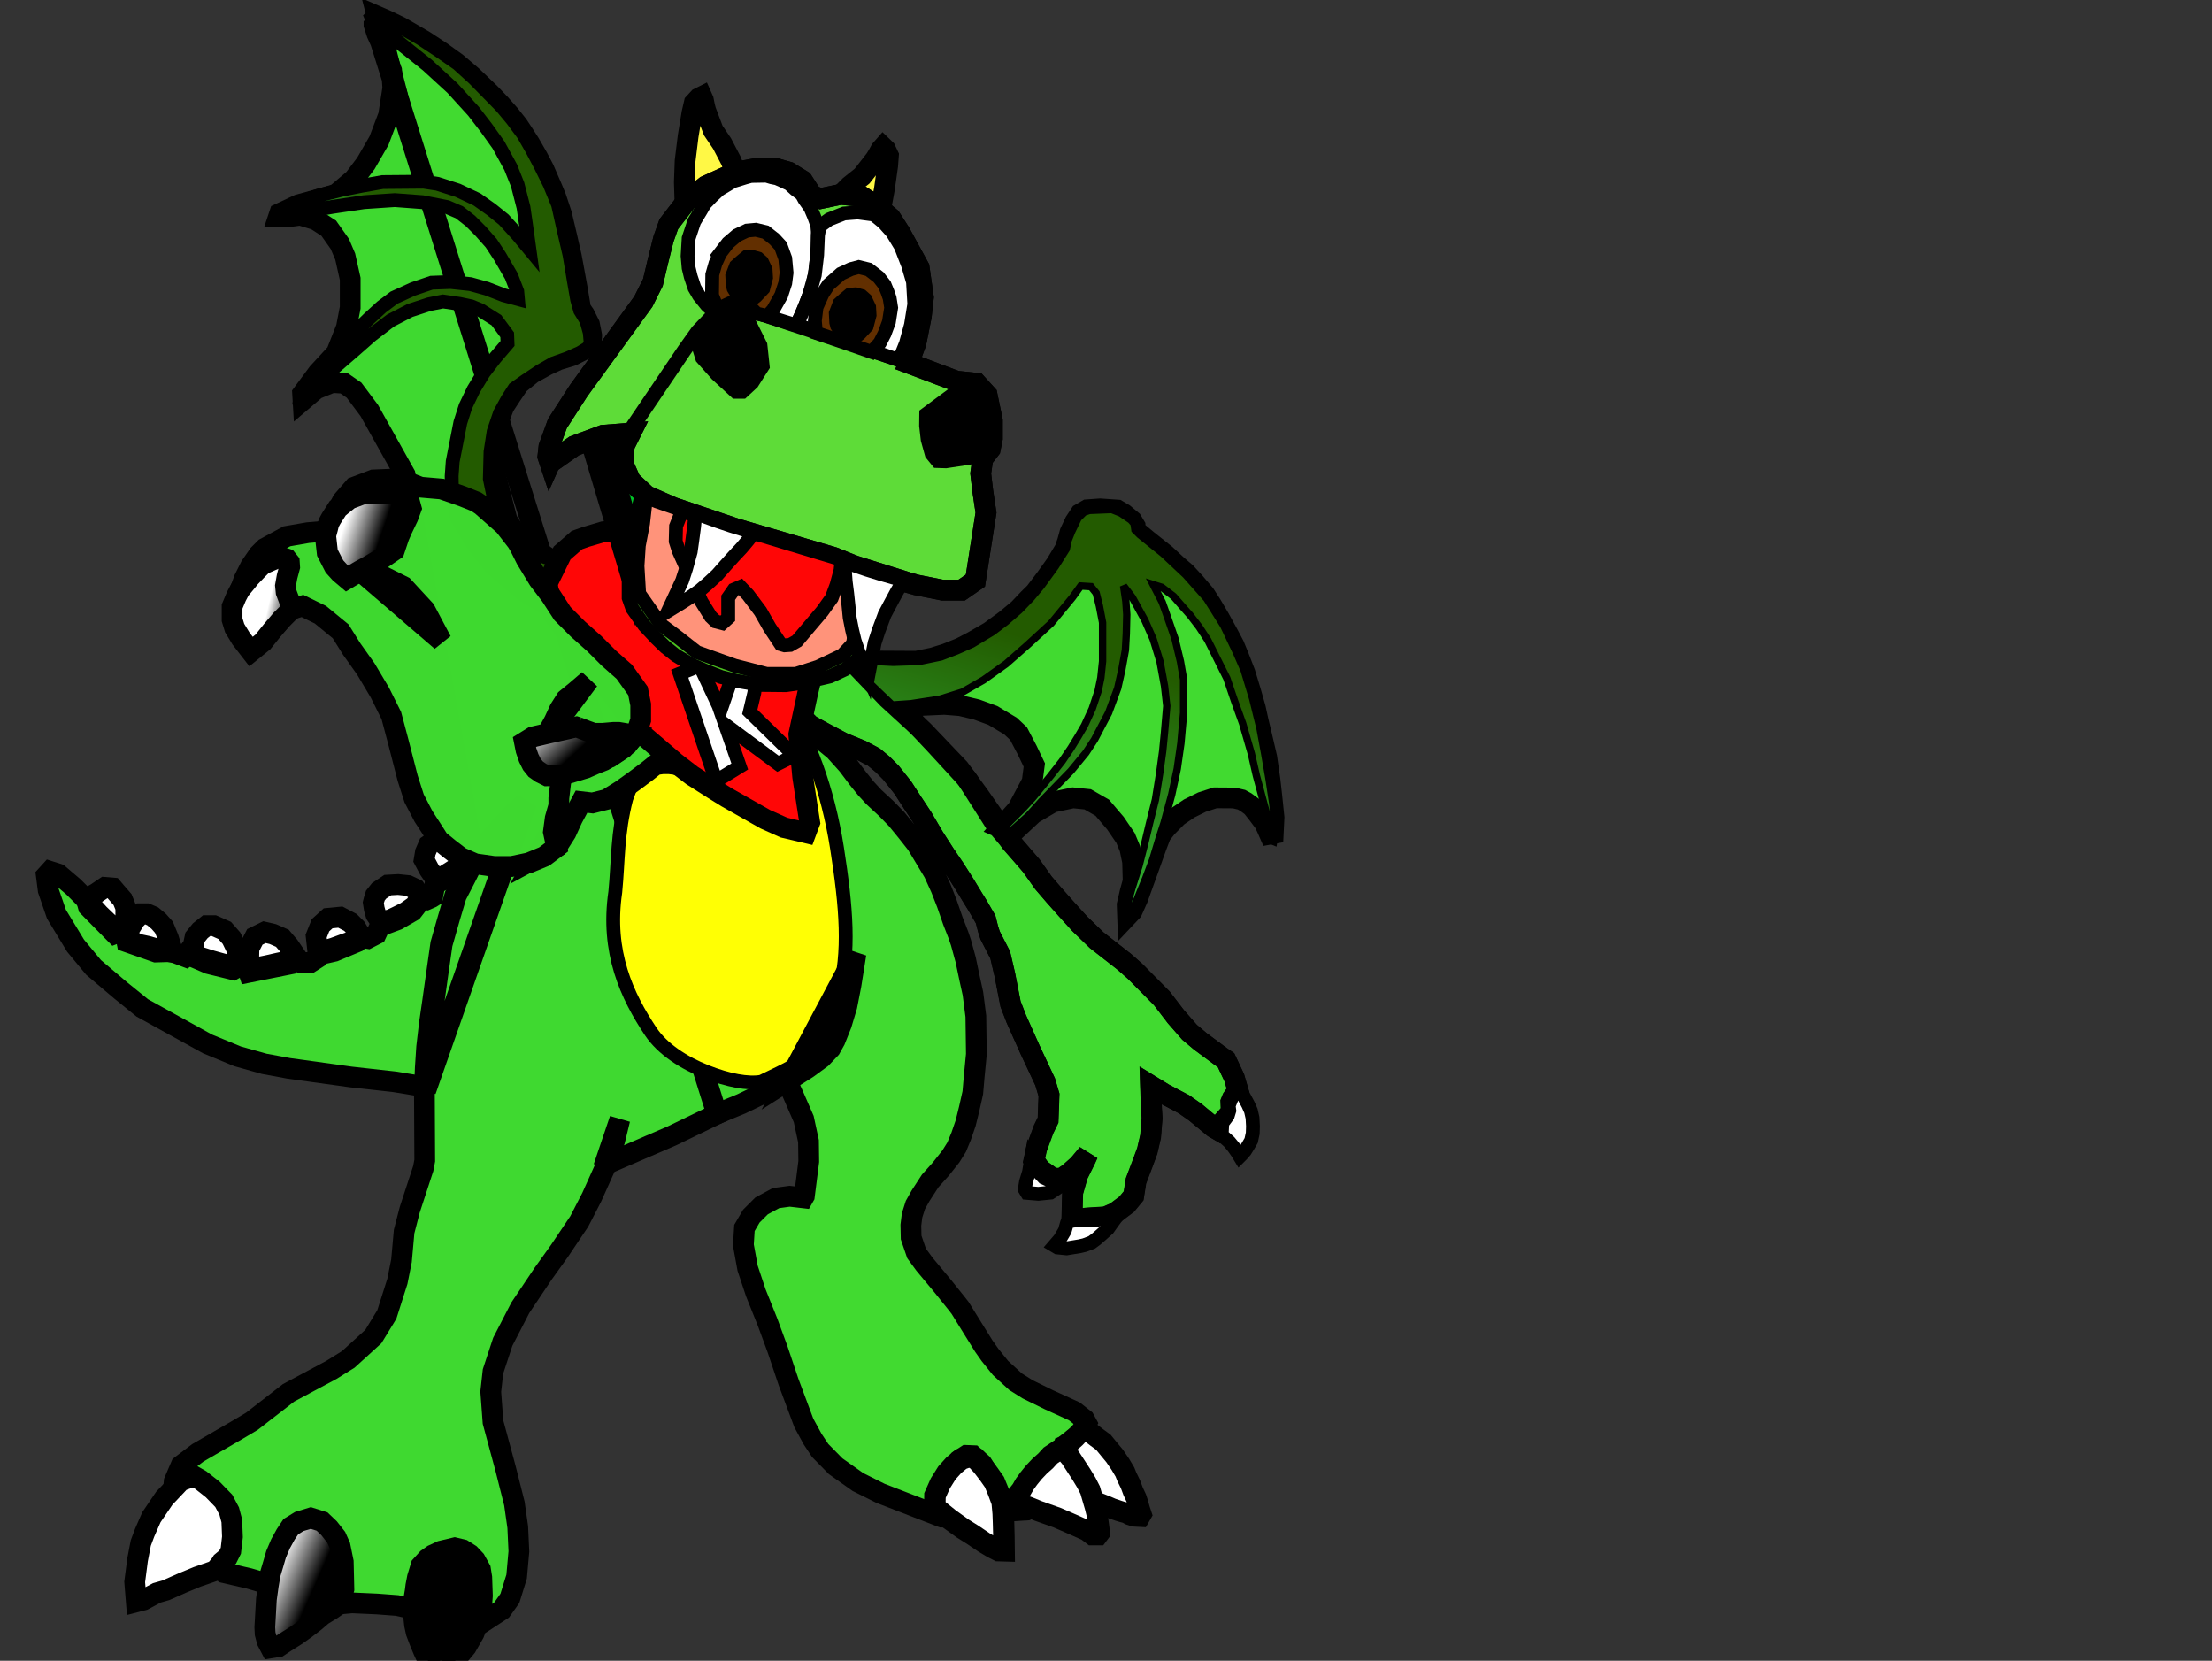 <?xml version="1.0" encoding="UTF-8" standalone="no"?>
<!--Created with Inkscape (http://www.inkscape.org/)-->
<svg xmlns:dc="http://purl.org/dc/elements/1.1/" xmlns:cc="http://web.resource.org/cc/" xmlns:rdf="http://www.w3.org/1999/02/22-rdf-syntax-ns#" xmlns:svg="http://www.w3.org/2000/svg" xmlns="http://www.w3.org/2000/svg" xmlns:xlink="http://www.w3.org/1999/xlink" xmlns:sodipodi="http://inkscape.sourceforge.net/DTD/sodipodi-0.dtd" xmlns:inkscape="http://www.inkscape.org/namespaces/inkscape" id="svg1" sodipodi:version="0.32" inkscape:version="0.41" sodipodi:docbase="/home/gps" sodipodi:docname="newkon.svg" width="400" height="300.279" >
<rect width="100%" height="100%" fill="#333333" stroke="none"/>
<defs id="defs3">
<linearGradient id="linearGradient2371">
<stop stop-color="#ffffff" style="stop-opacity:1;" offset="0" id="stop2373"/>
<stop stop-color="#000000" style="stop-opacity:1;" offset="1" id="stop2375"/>
</linearGradient>
<linearGradient id="linearGradient2320">
<stop stop-color="#000000" style="stop-opacity:1;" offset="0" id="stop2322"/>
<stop stop-color="#ffffff" style="stop-opacity:1;" offset="1" id="stop2324"/>
</linearGradient>
<linearGradient id="linearGradient715">
<stop stop-color="#feff86" style="stop-opacity:1;" offset="0" id="stop716"/>
<stop stop-color="#ffff04" style="stop-opacity:1;" offset="1" id="stop717"/>
</linearGradient>
<linearGradient id="linearGradient703">
<stop stop-color="#ffffff" style="stop-opacity:0.312;" offset="0" id="stop704"/>
<stop stop-color="#ffffff" style="stop-opacity:0;" offset="1" id="stop705"/>
</linearGradient>
<linearGradient id="linearGradient640">
<stop stop-color="#35d84c" style="stop-opacity:1;" offset="0" id="stop641"/>
<stop stop-color="#235b00" style="stop-opacity:1;" offset="1" id="stop642"/>
</linearGradient>
<linearGradient id="linearGradient662">
<stop stop-color="#8f0000" style="stop-opacity:1;" offset="0" id="stop663"/>
<stop stop-color="#ff0606" style="stop-opacity:1;" offset="1" id="stop664"/>
</linearGradient>
<linearGradient id="linearGradient658">
<stop stop-color="#ff937a" style="stop-opacity:1;" offset="0" id="stop659"/>
<stop stop-color="#000000" style="stop-opacity:0.889;" offset="1" id="stop660"/>
</linearGradient>
<linearGradient id="linearGradient634">
<stop stop-color="#000000" style="stop-opacity:1;" offset="0" id="stop635"/>
<stop stop-color="#006200" style="stop-opacity:0.812;" offset="1" id="stop636"/>
</linearGradient>
<linearGradient id="linearGradient620">
<stop stop-color="#ffffff" style="stop-opacity:1;" offset="0" id="stop621"/>
<stop stop-color="#000000" style="stop-opacity:1;" offset="1" id="stop622"/>
</linearGradient>
<linearGradient id="linearGradient614">
<stop stop-color="#b75500" style="stop-opacity:1;" offset="0" id="stop615"/>
<stop stop-color="#622f00" style="stop-opacity:1;" offset="1" id="stop616"/>
</linearGradient>
<linearGradient id="linearGradient600">
<stop stop-color="#000000" style="stop-opacity:0.444;" offset="0" id="stop601"/>
<stop stop-color="#ffffff" style="stop-opacity:1;" offset="1" id="stop602"/>
</linearGradient>
<linearGradient id="linearGradient584">
<stop stop-color="#000000" style="stop-opacity:0.709;" offset="0" id="stop585"/>
<stop stop-color="#000000" style="stop-opacity:0;" offset="1" id="stop586"/>
</linearGradient>
<linearGradient id="linearGradient576">
<stop stop-color="#3f7338" style="stop-opacity:1;" offset="0" id="stop577"/>
<stop stop-color="#ffff94" style="stop-opacity:1;" offset="1" id="stop578"/>
</linearGradient>
<linearGradient xlink:href="#linearGradient600" id="linearGradient579" x1="169.705" y1="-2.282" x2="169.634" y2="-2.433"/>
<linearGradient xlink:href="#linearGradient620" id="linearGradient580" x1="169.515" y1="-2.378" x2="169.621" y2="-2.251"/>
<radialGradient xlink:href="#linearGradient584" id="radialGradient587" cx="-0.156" cy="0.891" r="0.499" fx="-0.156" fy="0.891"/>
<radialGradient xlink:href="#linearGradient584" id="radialGradient598" cx="0.418" cy="1.117" r="0.824" fx="0.406" fy="1.109"/>
<radialGradient xlink:href="#linearGradient614" id="radialGradient613" cx="0.532" cy="0.5" r="0.955" fx="0.532" fy="0.5"/>
<linearGradient xlink:href="#linearGradient634" id="linearGradient629" x1="-0.036" y1="-2.441" x2="169.557" y2="-2.411"/>
<radialGradient xlink:href="#linearGradient614" id="radialGradient630" cx="0.496" cy="0.492" r="0.719" fx="0.496" fy="0.492"/>
<linearGradient xlink:href="#linearGradient634" id="linearGradient638" x1="169.353" y1="-2.545" x2="169.624" y2="-2.545"/>
<radialGradient xlink:href="#linearGradient662" id="radialGradient639" cx="0.5" cy="0.5" r="0.5" fx="0.5" fy="0.5"/>
<linearGradient xlink:href="#linearGradient658" id="linearGradient657" x1="169.473" y1="-2.371" x2="169.666" y2="-2.507"/>
<linearGradient xlink:href="#linearGradient620" id="linearGradient667" x1="169.43" y1="-2.435" x2="169.729" y2="-2.24"/>
<linearGradient xlink:href="#linearGradient640" id="linearGradient639" x1="169.408" y1="-2.511" x2="169.569" y2="-2.348"/>
<linearGradient xlink:href="#linearGradient640" id="linearGradient644" x1="169.604" y1="-2.291" x2="169.543" y2="-2.479"/>
<radialGradient xlink:href="#linearGradient662" id="radialGradient645" cx="0.034" cy="0.984" r="0.678" fx="0.034" fy="0.984"/>
<linearGradient xlink:href="#linearGradient620" id="linearGradient652" x1="169.457" y1="-2.433" x2="169.652" y2="-2.223"/>
<linearGradient xlink:href="#linearGradient620" id="linearGradient654" x1="169.465" y1="-2.439" x2="169.685" y2="-2.5"/>
<linearGradient xlink:href="#linearGradient620" id="linearGradient659" x1="169.478" y1="-2.428" x2="169.646" y2="-2.28"/>
<linearGradient xlink:href="#linearGradient620" id="linearGradient671" x1="169.464" y1="-2.426" x2="169.692" y2="-0.008"/>
<linearGradient xlink:href="#linearGradient620" id="linearGradient672" x1="169.537" y1="-2.392" x2="169.641" y2="-2.447"/>
<linearGradient xlink:href="#linearGradient620" id="linearGradient673" x1="169.493" y1="-2.38" x2="169.636" y2="-2.517"/>
<linearGradient xlink:href="#linearGradient620" id="linearGradient679" x1="169.48" y1="-2.405" x2="169.648" y2="-2.196"/>
<linearGradient xlink:href="#linearGradient620" id="linearGradient680" x1="169.464" y1="-2.422" x2="169.704" y2="-2.16"/>
<linearGradient xlink:href="#linearGradient620" id="linearGradient681" x1="169.438" y1="-2.382" x2="169.806" y2="-2.174"/>
<linearGradient xlink:href="#linearGradient620" id="linearGradient691" x1="169.454" y1="-2.46" x2="169.595" y2="-2.227"/>
<linearGradient xlink:href="#linearGradient620" id="linearGradient693" x1="169.455" y1="-2.447" x2="169.559" y2="-2.251"/>
<linearGradient xlink:href="#linearGradient620" id="linearGradient695" x1="169.531" y1="-2.445" x2="169.631" y2="-2.261"/>
<linearGradient xlink:href="#linearGradient715" id="linearGradient702" x1="169.523" y1="-2.485" x2="169.516" y2="-2.394"/>
<radialGradient xlink:href="#linearGradient715" id="radialGradient706" cx="0.643" cy="0.844" r="0.418" fx="0.643" fy="0.844"/>
<linearGradient gradientUnits="userSpaceOnUse" gradientTransform="scale(0.218 1.241)" y2="94.468" x2="234.34" y1="84.811" x1="226.983" id="linearGradient1408" xlink:href="#linearGradient2371" inkscape:collect="always"/>
<linearGradient gradientUnits="userSpaceOnUse" gradientTransform="scale(0.272 .997)" y2="105.464" x2="242.95" y1="92.35" x1="232.489" id="linearGradient1411" xlink:href="#linearGradient2371" inkscape:collect="always"/>
<linearGradient gradientUnits="userSpaceOnUse" gradientTransform="scale(0.394 .687)" y2="206.485" x2="248.142" y1="192.926" x1="241.049" id="linearGradient1414" xlink:href="#linearGradient2371" inkscape:collect="always"/>
<linearGradient gradientUnits="userSpaceOnUse" gradientTransform="scale(0.24 1.127)" y2="256.818" x2="210.004" y1="244.307" x1="205.206" id="linearGradient1428" xlink:href="#linearGradient2371" inkscape:collect="always"/>
<linearGradient gradientUnits="userSpaceOnUse" gradientTransform="scale(0.214 1.265)" y2="235.856" x2="241.956" y1="222.08" x1="236.693" id="linearGradient1431" xlink:href="#linearGradient2371" inkscape:collect="always"/>
<linearGradient gradientUnits="userSpaceOnUse" gradientTransform="scale(0.203 1.335)" y2="228.055" x2="283.527" y1="212.333" x1="273.189" id="linearGradient1434" xlink:href="#linearGradient2371" inkscape:collect="always"/>
<linearGradient gradientUnits="userSpaceOnUse" gradientTransform="matrix(0.244 0 0 1.193 -12.568 0)" y2="234.823" x2="368.451" y1="223.832" x1="379.921" id="linearGradient1439" xlink:href="#linearGradient2371" inkscape:collect="always"/>
<linearGradient gradientUnits="userSpaceOnUse" gradientTransform="scale(0.266 1.018)" y2="270.86" x2="354.94" y1="260.742" x1="365.039" id="linearGradient1442" xlink:href="#linearGradient2371" inkscape:collect="always"/>
<linearGradient gradientUnits="userSpaceOnUse" gradientTransform="scale(0.251 1.078)" y2="255.465" x2="378.126" y1="244.896" x1="387.589" id="linearGradient1445" xlink:href="#linearGradient2371" inkscape:collect="always"/>
<linearGradient gradientUnits="userSpaceOnUse" gradientTransform="scale(0.304 .89)" y2="233.356" x2="332.245" y1="237.003" x1="337.88" id="linearGradient1469" xlink:href="#linearGradient2371" inkscape:collect="always"/>
<linearGradient gradientUnits="userSpaceOnUse" gradientTransform="scale(0.28 .966)" y2="93.799" x2="357.741" y1="159.549" x1="352.236" id="linearGradient1472" xlink:href="#linearGradient640" inkscape:collect="always"/>
<linearGradient gradientUnits="userSpaceOnUse" gradientTransform="scale(0.185 1.462)" y2="136.17" x2="487.293" y1="132.618" x1="496.53" id="linearGradient1475" xlink:href="#linearGradient2371" inkscape:collect="always"/>
<linearGradient gradientUnits="userSpaceOnUse" gradientTransform="scale(0.336 .807)" y2="264.831" x2="320.255" y1="270.485" x1="330.532" id="linearGradient1478" xlink:href="#linearGradient2371" inkscape:collect="always"/>
<radialGradient gradientUnits="userSpaceOnUse" gradientTransform="scale(.952 1.05)" r="135.748" fy="521.81" fx="546.18" cy="521.81" cx="546.18" id="radialGradient1482" xlink:href="#linearGradient662" inkscape:collect="always"/>
<linearGradient gradientUnits="userSpaceOnUse" gradientTransform="scale(0.197 1.378)" y2="41.589" x2="337.603" y1="36.658" x1="241.548" id="linearGradient1486" xlink:href="#linearGradient640" inkscape:collect="always"/>
<radialGradient gradientUnits="userSpaceOnUse" gradientTransform="scale(.737 1.357)" r="130.99" fy="480.111" fx="686.33" cy="480.111" cx="686.33" id="radialGradient1490" xlink:href="#linearGradient715" inkscape:collect="always"/>
<linearGradient y2="23.338" x2="-423.042" y1="12.21" x1="-440.169" gradientTransform="matrix(0.198 0 0 1.366 209.44 317.666)" gradientUnits="userSpaceOnUse" id="linearGradient1520" xlink:href="#linearGradient620" inkscape:collect="always"/>
<linearGradient y2="19.27" x2="-357.829" y1="6.875" x1="-376.905" gradientTransform="matrix(0.254 0 0 1.068 209.44 317.666)" gradientUnits="userSpaceOnUse" id="linearGradient1523" xlink:href="#linearGradient620" inkscape:collect="always"/>
<radialGradient r="51.022" fy="60.49" fx="-1132.791" cy="60.49" cx="-1132.791" gradientTransform="matrix(1.11 0 0 .901 773.302 317.666)" gradientUnits="userSpaceOnUse" id="radialGradient1526" xlink:href="#linearGradient662" inkscape:collect="always"/>
<linearGradient y2="2.245" x2="-280.606" y1="20.616" x1="-306.849" gradientTransform="matrix(0.304 0 0 .89 209.44 317.666)" gradientUnits="userSpaceOnUse" id="linearGradient1529" xlink:href="#linearGradient658" inkscape:collect="always"/>
<linearGradient y2="69.644" x2="-318.654" y1="69.644" x1="-330.397" gradientTransform="matrix(0.242 0 0 1.117 194.366 -51.047)" gradientUnits="userSpaceOnUse" id="linearGradient1533" xlink:href="#linearGradient634" inkscape:collect="always"/>
<linearGradient y2="64.396" x2="-360.954" y1="62.942" x1="-372.727" gradientTransform="matrix(0.246 0 0 1.102 194.366 -51.047)" gradientUnits="userSpaceOnUse" id="linearGradient1536" xlink:href="#linearGradient634" inkscape:collect="always"/>
<radialGradient r="40.434" fy="231.108" fx="-1199.25" cy="231.108" cx="-1199.25" gradientTransform="matrix(.95 0 0 1.052 717.645 -51.047)" gradientUnits="userSpaceOnUse" id="radialGradient1540" xlink:href="#linearGradient614" inkscape:collect="always"/>
<linearGradient y2="67.112" x2="-332.374" y1="55.624" x1="-341.994" gradientTransform="matrix(0.242 0 0 1.118 194.366 -51.047)" gradientUnits="userSpaceOnUse" id="linearGradient1543" xlink:href="#linearGradient620" inkscape:collect="always"/>
<radialGradient r="53.494" fy="204.527" fx="-1293.64" cy="204.527" cx="-1293.64" gradientTransform="matrix(.933 0 0 1.072 717.645 -51.047)" gradientUnits="userSpaceOnUse" id="radialGradient1547" xlink:href="#linearGradient614" inkscape:collect="always"/>
<linearGradient y2="46.945" x2="-335.614" y1="61.32" x1="-328.734" gradientTransform="matrix(0.253 0 0 1.07 194.366 -51.047)" gradientUnits="userSpaceOnUse" id="linearGradient1550" xlink:href="#linearGradient2320" inkscape:collect="always"/>
<radialGradient r="181.63" fy="513.595" fx="-1053.509" cy="515.318" cx="-1050.836" gradientTransform="matrix(1.133 0 0 .883 717.645 -51.047)" gradientUnits="userSpaceOnUse" id="radialGradient1553" xlink:href="#linearGradient584" inkscape:collect="always"/>
<radialGradient r="146.152" fy="412.002" fx="-1356.685" cy="412.002" cx="-1356.685" gradientTransform="matrix(1.026 0 0 .975 717.645 -51.047)" gradientUnits="userSpaceOnUse" id="radialGradient1556" xlink:href="#linearGradient584" inkscape:collect="always"/>
<radialGradient r="146.152" fy="412.002" fx="-1356.685" cy="412.002" cx="-1356.685" gradientTransform="matrix(1.026 0 0 .975 717.645 -51.047)" gradientUnits="userSpaceOnUse" id="radialGradient2347" xlink:href="#linearGradient584" inkscape:collect="always"/>
<radialGradient r="181.63" fy="513.595" fx="-1053.509" cy="515.318" cx="-1050.836" gradientTransform="matrix(1.133 0 0 .883 717.645 -51.047)" gradientUnits="userSpaceOnUse" id="radialGradient2349" xlink:href="#linearGradient584" inkscape:collect="always"/>
<linearGradient y2="46.945" x2="-335.614" y1="61.32" x1="-328.734" gradientTransform="matrix(0.253 0 0 1.07 194.366 -51.047)" gradientUnits="userSpaceOnUse" id="linearGradient2351" xlink:href="#linearGradient2320" inkscape:collect="always"/>
<radialGradient r="53.494" fy="204.527" fx="-1293.64" cy="204.527" cx="-1293.64" gradientTransform="matrix(.933 0 0 1.072 717.645 -51.047)" gradientUnits="userSpaceOnUse" id="radialGradient2353" xlink:href="#linearGradient614" inkscape:collect="always"/>
<linearGradient y2="67.112" x2="-332.374" y1="55.624" x1="-341.994" gradientTransform="matrix(0.242 0 0 1.118 194.366 -51.047)" gradientUnits="userSpaceOnUse" id="linearGradient2355" xlink:href="#linearGradient620" inkscape:collect="always"/>
<radialGradient r="40.434" fy="231.108" fx="-1199.25" cy="231.108" cx="-1199.25" gradientTransform="matrix(.95 0 0 1.052 717.645 -51.047)" gradientUnits="userSpaceOnUse" id="radialGradient2357" xlink:href="#linearGradient614" inkscape:collect="always"/>
<linearGradient y2="64.396" x2="-360.954" y1="62.942" x1="-372.727" gradientTransform="matrix(0.246 0 0 1.102 194.366 -51.047)" gradientUnits="userSpaceOnUse" id="linearGradient2359" xlink:href="#linearGradient634" inkscape:collect="always"/>
<linearGradient y2="69.644" x2="-318.654" y1="69.644" x1="-330.397" gradientTransform="matrix(0.242 0 0 1.117 194.366 -51.047)" gradientUnits="userSpaceOnUse" id="linearGradient2361" xlink:href="#linearGradient634" inkscape:collect="always"/>
<linearGradient y2="2.245" x2="-280.606" y1="20.616" x1="-306.849" gradientTransform="matrix(0.304 0 0 .89 209.44 317.666)" gradientUnits="userSpaceOnUse" id="linearGradient2363" xlink:href="#linearGradient658" inkscape:collect="always"/>
<radialGradient r="51.022" fy="60.49" fx="-1132.791" cy="60.49" cx="-1132.791" gradientTransform="matrix(1.11 0 0 .901 773.302 317.666)" gradientUnits="userSpaceOnUse" id="radialGradient2365" xlink:href="#linearGradient662" inkscape:collect="always"/>
<linearGradient y2="19.27" x2="-357.829" y1="6.875" x1="-376.905" gradientTransform="matrix(0.254 0 0 1.068 209.44 317.666)" gradientUnits="userSpaceOnUse" id="linearGradient2367" xlink:href="#linearGradient620" inkscape:collect="always"/>
<linearGradient y2="23.338" x2="-423.042" y1="12.21" x1="-440.169" gradientTransform="matrix(0.198 0 0 1.366 209.44 317.666)" gradientUnits="userSpaceOnUse" id="linearGradient2369" xlink:href="#linearGradient620" inkscape:collect="always"/>
</defs>
<sodipodi:namedview id="base" pagecolor="#ffffff" bordercolor="#666666" borderopacity="1.0" inkscape:pageopacity="0.0" inkscape:pageshadow="2" inkscape:zoom="0.50187824" inkscape:cx="440.78858" inkscape:cy="543.61612" inkscape:window-width="1276" inkscape:window-height="734" inkscape:window-x="0" inkscape:window-y="0" showgrid="true" gridspacingx="3mm" gridspacingy="3mm" inkscape:current-layer="svg1"/>
<g id="g2377">
<path fill="#41da30" style="font-size:12;fill-rule:evenodd;stroke:#000000;stroke-width:3.75" d="M 68.188,2.934 L 70.029,3.731 L 72.420,4.884 L 76.692,7.359 L 79.744,9.360 L 82.508,11.344 L 85.374,13.785 L 88.595,16.871 L 90.410,18.770 L 92.122,20.703 L 93.665,22.653 L 94.750,24.298 L 95.751,25.858 L 97.226,28.418 L 98.345,30.554 L 99.769,33.844 L 100.549,35.726 L 101.532,38.676 L 102.516,42.830 L 103.313,46.323 L 103.754,48.697 L 104.381,52.122 L 105.008,55.869 L 105.687,56.836 L 106.602,58.667 L 106.992,60.634 L 106.941,61.889 L 105.788,63.126 L 103.432,64.313 L 100.990,65.059 L 98.955,65.992 L 96.242,67.484 L 93.835,69.434 L 92.376,71.587 L 91.139,73.486 L 90.053,76.301 L 89.257,79.675 L 88.985,82.642 L 89.036,86.830 L 89.901,90.035 L 90.884,92.816 L 92.699,95.580 L 95.089,98.004 L 96.700,99.259 L 99.650,101.209 L 111.839,103.730 L 145.722,115.672 L 149.798,116.894 L 151.740,118.597 L 157.040,119.508 L 165.720,119.556 L 168.669,118.957 L 171.115,118.189 L 173.681,117.158 L 175.935,115.983 L 178.956,114.233 L 181.810,112.147 L 184.184,110.180 L 186.030,108.238 L 187.157,107.135 L 189.100,104.569 L 190.970,101.956 L 192.553,99.318 L 193.056,97.855 L 193.488,96.273 L 194.375,94.378 L 195.358,92.892 L 196.605,92.172 L 198.931,92.004 L 202.048,92.220 L 203.223,92.915 L 204.686,94.138 L 205.261,95.098 L 205.285,95.841 L 207.468,97.663 L 210.753,100.277 L 212.983,102.339 L 214.397,103.538 L 216.028,105.313 L 217.850,107.447 L 219.073,109.341 L 220.488,111.739 L 222.047,114.569 L 223.150,116.655 L 223.989,118.693 L 225.140,121.666 L 226.147,124.975 L 227.010,127.997 L 227.514,130.299 L 228.233,133.320 L 229.073,136.917 L 229.648,140.897 L 229.984,143.871 L 230.391,147.803 L 230.176,152.192 L 229.145,149.842 L 228.665,148.811 L 227.538,147.300 L 226.387,145.837 L 225.284,145.022 L 224.493,144.590 L 223.150,144.278 L 219.745,144.255 L 217.371,145.022 L 215.045,146.173 L 212.959,147.588 L 210.992,149.578 L 209.913,150.945 L 209.146,152.959 L 208.379,155.093 L 207.492,157.587 L 206.700,159.769 L 205.717,162.503 L 204.734,164.709 L 203.895,165.596 L 203.823,163.582 L 204.374,161.208 L 204.902,159.313 L 204.806,155.812 L 204.302,153.367 L 203.535,151.520 L 201.701,148.830 L 199.324,146.039 L 196.682,144.521 L 194.039,144.256 L 190.352,145.036 L 186.819,147.111 L 182.792,150.872 L 181.894,150.087 L 180.984,149.692 L 184.035,146.255 L 186.642,141.341 L 187.037,138.324 L 185.746,135.623 L 184.179,132.633 L 182.726,131.268 L 179.526,129.355 L 176.597,128.282 L 173.660,127.588 L 170.787,127.355 L 166.928,127.528 L 162.914,128.005 L 168.957,134.415 L 174.853,140.825 L 179.998,148.918 L 185.647,155.549 L 186.510,156.556 L 188.668,159.601 L 190.586,161.831 L 192.864,164.397 L 195.238,167.011 L 198.284,169.960 L 203.247,173.845 L 205.237,175.595 L 210.081,180.487 L 212.599,183.772 L 215.093,186.625 L 217.059,188.280 L 220.752,191.014 L 221.687,191.661 L 223.174,194.826 L 223.845,197.128 L 222.838,198.591 L 222.574,199.238 L 222.646,201.037 L 221.255,202.619 L 221.255,204.178 L 220.632,204.514 L 219.433,203.818 L 216.148,201.085 L 214.062,199.622 L 210.465,197.728 L 208.043,196.241 L 208.139,199.190 L 208.307,202.164 L 208.043,205.449 L 207.444,208.039 L 206.604,210.317 L 205.405,213.482 L 204.974,216.191 L 203.727,217.702 L 201.689,219.237 L 199.914,220.004 L 196.509,220.220 L 194.807,220.436 L 193.823,220.100 L 193.943,215.592 L 194.855,212.403 L 196.269,209.549 L 196.701,208.590 L 194.998,210.628 L 193.320,212.115 L 191.953,213.050 L 190.370,213.002 L 188.116,211.420 L 186.965,209.765 L 187.445,207.583 L 188.692,204.178 L 189.507,202.499 L 189.675,197.943 L 188.980,195.594 L 186.246,189.767 L 183.752,184.180 L 182.721,181.518 L 181.690,176.242 L 180.851,172.646 L 179.028,169.097 L 178.669,167.994 L 178.213,166.219 L 176.774,163.725 L 175.983,162.455 L 174.305,159.697 L 172.626,157.059 L 170.852,154.446 L 168.861,151.352 L 166.751,147.755 L 164.929,144.998 L 163.226,142.360 L 161.092,139.675 L 159.605,138.188 L 158.023,136.869 L 155.769,135.670 L 152.436,134.303 L 149.031,132.505 L 146.489,131.114 L 146.153,130.778 L 144.595,130.778 L 146.585,132.217 L 149.294,134.327 L 150.925,135.670 L 153.275,138.284 L 155.193,140.826 L 156.608,142.576 L 158.023,144.111 L 160.301,146.221 L 162.147,148.115 L 163.970,150.345 L 165.768,152.623 L 167.495,155.501 L 168.861,157.779 L 170.156,160.632 L 171.235,163.390 L 172.314,166.507 L 173.297,169.025 L 173.777,170.440 L 174.616,173.509 L 175.360,177.034 L 175.935,179.647 L 176.463,183.748 L 176.559,190.606 L 176.175,194.538 L 175.911,197.584 L 175.264,200.461 L 174.616,203.075 L 173.801,205.449 L 172.986,207.415 L 171.955,209.070 L 170.132,211.372 L 168.214,213.506 L 166.487,216.167 L 165.528,217.870 L 164.929,219.764 L 164.713,221.515 L 164.761,223.745 L 165.744,226.622 L 167.183,228.589 L 170.420,232.473 L 173.058,235.758 L 173.633,236.502 L 175.456,239.451 L 177.901,243.384 L 179.052,245.014 L 180.923,247.340 L 183.656,249.834 L 185.838,251.201 L 189.699,253.095 L 194.279,255.181 L 196.101,256.620 L 196.509,257.363 L 195.886,258.682 L 193.200,260.840 L 193.056,262.399 L 192.073,261.728 L 189.915,263.454 L 187.733,265.660 L 185.191,268.705 L 184.136,270.792 L 184.040,271.391 L 186.774,272.398 L 185.647,273.022 L 183.297,273.165 L 181.043,272.326 L 180.395,270.144 L 179.796,268.178 L 177.590,264.653 L 175.959,263.190 L 174.760,263.142 L 173.393,264.030 C 173.393,264.030 172.290,265.348 172.194,265.444 C 172.098,265.540 170.348,267.986 170.348,267.986 L 169.437,270.408 L 169.341,272.326 L 172.027,274.293 L 170.300,274.293 L 159.222,270.000 L 155.145,267.962 L 151.117,265.109 L 148.311,262.255 L 146.945,260.193 L 145.362,257.291 L 142.604,249.906 L 140.614,243.983 L 138.816,239.091 L 136.682,233.768 L 135.195,229.308 L 134.427,225.112 L 134.619,222.018 L 135.866,219.884 L 137.713,218.038 L 140.326,216.623 L 142.796,216.287 L 145.266,216.575 L 145.458,216.239 L 146.249,210.005 L 146.201,206.336 L 145.338,202.332 L 143.300,197.656 L 142.317,195.498 L 139.007,197.200 L 134.046,199.590 L 129.674,201.388 L 125.008,203.039 L 120.341,204.985z" id="path632" sodipodi:nodetypes="ccccccccccccccccccccccccccccccccccccccccccccccccccccccccccccccccccccccccccccccccccccccccccccccccccccccccccccccccccccccccccccccccccccccccccccccccccccccccccccccccccccccccccccccccccccccccccccccccccccccccccccccccccccccccccccccccccccccccccccccccccccccccccccccccccccccccccccccccccccccccccccccccccccccccccccccccccccccccccccccccccccccccccccc"/>
<path fill="#3fd930" style="font-size:12;fill-rule:evenodd;stroke:#000000;stroke-width:0" d="M 67.630,3.191 L 69.568,9.368 L 71.506,15.544 L 73.443,21.721 L 75.381,27.898 L 77.319,34.074 L 79.257,40.251 L 81.195,46.428 L 83.133,52.604 L 85.071,58.781 L 87.008,64.958 L 88.946,71.134 L 87.339,81.447 L 85.731,86.442 L 85.896,93.801 L 91.380,98.795 L 98.636,102.018 L 100.573,108.194 L 102.511,114.371 L 104.449,120.548 L 106.387,126.724 L 108.325,132.901 L 110.263,139.078 L 112.201,145.254 L 114.138,151.431 L 116.076,157.608 L 118.014,163.784 L 119.952,169.961 L 121.890,176.138 L 123.828,182.314 L 125.766,188.491 L 127.704,194.668 L 129.641,200.844 L 121.503,204.778 L 109.701,209.865 L 106.989,215.901 L 104.750,220.242 L 101.156,225.600 L 98.239,229.669 L 94.102,235.841 L 90.915,242.013 L 89.151,247.371 L 88.744,251.033 L 89.151,256.527 L 91.389,264.801 L 93.017,271.245 L 93.627,275.517 L 93.831,279.926 L 93.424,284.470 L 92.203,288.404 L 90.711,290.506 L 87.388,292.677 L 75.587,290.845 L 74.569,290.303 L 71.789,289.692 L 68.194,289.421 L 63.650,289.218 L 60.666,289.489 L 59.445,289.421 L 49.407,286.098 L 45.066,284.809 L 40.658,283.792 L 31.163,270.770 L 31.502,267.243 L 32.723,264.394 L 35.775,262.088 L 43.032,257.883 L 45.541,256.391 L 52.188,251.237 L 59.919,247.100 L 62.972,245.201 L 67.516,241.063 L 69.957,237.062 L 71.856,231.093 L 72.602,227.363 L 73.077,222.073 L 74.094,218.139 L 76.536,210.679 L 76.807,209.255 L 76.740,195.893 L 71.382,195.012 L 63.446,194.130 L 52.188,192.570 L 47.779,191.756 L 42.964,190.400 L 37.538,188.162 L 25.737,181.651 L 21.803,178.463 L 16.920,174.326 L 13.664,170.392 L 10.205,164.695 L 8.713,160.354 L 8.374,157.709 L 9.052,156.963 L 10.544,157.438 L 13.257,159.744 L 15.631,162.118 L 15.975,163.343 L 20.786,168.222 L 21.667,167.883 L 22.753,168.425 L 22.814,168.969 L 22.956,169.714 L 28.178,171.545 L 30.417,171.477 L 31.631,171.689 L 33.643,172.445 L 34.893,171.613 L 34.757,172.359 L 37.741,173.648 L 42.150,174.733 L 43.235,174.122 L 43.235,173.648 L 43.845,174.258 L 44.421,174.539 L 44.795,174.597 L 44.998,175.207 L 52.459,173.715 L 53.273,172.766 L 54.426,173.444 L 56.103,173.448 L 57.274,172.698 L 57.478,172.088 L 60.462,171.409 L 64.531,169.714 L 65.345,168.900 L 66.513,169.089 L 68.025,168.314 L 68.736,166.797 L 69.483,166.594 L 71.856,165.712 L 74.569,164.152 L 76.197,162.050 L 77.079,162.118 L 78.008,161.717 L 78.232,161.575 L 78.639,159.337 L 82.030,157.370 L 84.743,155.132 L 85.624,154.182 L 73.250,85.208 L 66.772,73.627 L 64.021,69.954 L 62.217,68.704 L 60.065,68.566 L 57.150,69.745 L 54.791,71.758 L 54.721,70.578 L 57.497,66.831 L 60.829,63.222 L 62.633,58.641 L 63.327,55.033 L 63.327,49.828 L 62.425,45.802 L 61.453,43.512 L 59.441,40.667 L 57.081,39.140 L 54.305,38.307 L 51.737,38.654 L 50.349,38.654 L 50.557,38.030 L 53.958,36.433 L 59.718,34.837 L 60.829,34.490 L 64.021,31.784 L 66.172,28.938 L 68.532,24.844 L 70.267,20.263 L 71.030,15.336 L 70.815,12.151 L 69.332,8.118 L 68.152,5.502 L 67.630,3.885 L 67.630,3.191z" id="path641" sodipodi:nodetypes="cccccccccccccccccccccccccccccccccccccccccccccccccccccccccccccccccccccccccccccccccccccccccccccccccccccccccccccccccccccccccccccccccccccccccccccccccccccccccccccccccccccccccccccc"/>
<path fill="" style="font-size:12;fill-rule:evenodd;stroke:#000000;stroke-width:3.75" d="M 129.641,201.435 L 121.503,205.369 L 109.701,210.456 L 106.989,216.492 L 104.750,220.833 L 101.156,226.191 L 98.239,230.260 L 94.102,236.432 L 90.915,242.604 L 89.151,247.962 L 88.744,251.624 L 89.151,257.118 L 91.389,265.392 L 93.017,271.835 L 93.627,276.108 L 93.831,280.517 L 93.424,285.061 L 92.203,288.995 L 90.711,291.097 L 87.388,293.267 L 75.587,291.436 L 74.569,290.894 L 71.789,290.283 L 68.194,290.012 L 63.650,289.808 L 60.666,290.080 L 59.445,290.012 L 49.407,286.689 L 45.066,285.400 L 40.658,284.383 L 31.163,271.361 L 31.502,267.834 L 32.723,264.985 L 35.775,262.679 L 43.032,258.474 L 45.541,256.982 L 52.188,251.828 L 59.919,247.691 L 62.972,245.791 L 67.516,241.654 L 69.957,237.653 L 71.856,231.684 L 72.602,227.954 L 73.077,222.664 L 74.094,218.730 L 76.536,211.270 L 76.807,209.845 L 76.740,196.484 L 71.382,195.603 L 63.446,194.721 L 52.188,193.161 L 47.779,192.347 L 42.964,190.991 L 37.538,188.753 L 25.737,182.242 L 21.803,179.054 L 16.920,174.917 L 13.664,170.983 L 10.205,165.286 L 8.713,160.945 L 8.374,158.300 L 9.052,157.554 L 10.544,158.029 L 13.257,160.335 L 15.631,162.709 L 15.975,163.934 L 20.786,168.813 L 21.667,168.473 L 22.753,169.016 L 22.814,169.560 L 22.956,170.305 L 28.178,172.136 L 30.417,172.068 L 31.631,172.280 L 33.643,173.036 L 34.893,172.204 L 34.757,172.950 L 37.741,174.238 L 42.150,175.324 L 43.235,174.713 L 43.235,174.238 L 43.845,174.849 L 44.421,175.130 L 44.795,175.188 L 44.998,175.798 L 52.459,174.306 L 53.273,173.357 L 54.426,174.035 L 56.103,174.039 L 57.274,173.289 L 57.478,172.679 L 60.462,172.000 L 64.531,170.305 L 65.345,169.491 L 66.513,169.680 L 68.025,168.905 L 68.736,167.388 L 69.483,167.185 L 71.856,166.303 L 74.569,164.743 L 76.197,162.641 L 77.079,162.709 L 78.008,162.308 L 78.232,162.166 L 78.639,159.928 L 82.030,157.961 L 84.743,155.723 L 85.624,154.773 L 73.250,85.799 L 66.772,74.218 L 64.021,70.544 L 62.217,69.295 L 60.065,69.156 L 57.150,70.336 L 54.791,72.349 L 54.721,71.169 L 57.497,67.421 L 60.829,63.813 L 62.633,59.232 L 63.327,55.623 L 63.327,50.418 L 62.425,46.393 L 61.453,44.103 L 59.441,41.258 L 57.081,39.731 L 54.305,38.898 L 51.737,39.245 L 50.349,39.245 L 50.557,38.621 L 53.958,37.024 L 59.718,35.428 L 60.829,35.081 L 64.021,32.375 L 66.172,29.529 L 68.532,25.435 L 70.267,20.854 L 71.030,15.927 L 70.815,12.742 L 69.332,8.709 L 68.152,6.092 L 67.630,4.476 L 67.630,3.782z" id="path753" sodipodi:nodetypes="cccccccccccccccccccccccccccccccccccccccccccccccccccccccccccccccccccccccccccccccccccccccccccccccccccccccccccccccccccccccccccccccccccccccccccccc"/>
<path fill="url(#radialGradient1490) " style="fill-opacity:1.0;stroke-width:2.5;stroke:#000000;fill-rule:evenodd;font-size:12" d="M 151.365,153.370 C 153.030,164.026 153.729,172.170 151.634,179.727 C 150.586,183.506 149.421,187.428 147.039,189.991 C 144.656,192.555 139.893,194.456 137.696,195.587 C 135.266,196.021 131.677,195.353 127.695,193.774 C 123.713,192.196 119.804,189.706 117.664,186.496 C 113.385,180.077 109.672,172.172 111.264,161.283 C 111.827,155.489 111.606,150.768 113.248,144.383 C 114.998,139.526 116.925,135.215 117.042,131.437 C 117.526,123.609 122.864,118.769 127.724,117.902 C 132.584,117.035 137.661,120.574 141.940,126.993 C 146.220,133.413 149.700,142.713 151.365,153.370z" id="path713" sodipodi:nodetypes="csscsscsscsc"/>
<path fill="#3fd930" style="font-size:12;fill-rule:evenodd;stroke:#000000;stroke-width:3.75" d="M 96.900,155.161 L 100.738,153.087 L 102.366,150.529 L 103.529,147.970 L 105.157,144.946 L 107.135,145.179 L 109.693,144.539 L 112.310,142.911 L 114.752,141.167 L 117.078,139.422 L 118.532,138.259 L 119.811,138.085 L 121.032,138.085 L 122.021,138.201 L 123.126,138.492 L 116.380,130.234 L 115.857,131.630 L 115.043,132.793 L 113.880,134.072 L 112.135,135.468 L 109.868,136.843 L 107.890,137.812 L 106.320,138.568 L 103.842,139.410 L 101.237,140.030 L 100.702,143.434 L 100.702,144.734 L 100.469,146.274 L 100.216,147.854 L 100.032,149.366z" id="path700" sodipodi:nodetypes="cccccccccccccccccccccccccccccc"/>
<path fill="url(#linearGradient1486) " style="stroke-width:2.5;stroke:#000000;fill-rule:evenodd;fill-opacity:1.0;font-size:12" d="M 103.771,101.727 L 100.261,101.307 L 96.672,100.061 L 94.287,98.116 L 92.028,95.920 L 90.459,93.159 L 89.330,90.209 L 88.577,86.570 L 88.702,81.675 L 89.267,78.036 L 90.397,74.710 L 91.777,72.200 L 93.032,70.255 L 94.997,68.866 L 97.695,67.070 L 100.069,65.709 L 102.633,64.795 L 104.892,63.791 L 106.335,62.913 L 106.814,62.043 L 106.649,60.152 L 106.041,57.960 L 104.912,56.125 L 104.366,54.175 L 103.782,50.841 L 102.986,46.096 L 101.871,41.282 L 100.911,36.997 L 99.385,33.275 L 97.754,29.969 L 96.181,26.992 L 94.647,24.309 L 92.623,21.580 L 90.737,19.317 L 88.499,17.030 L 85.705,14.182 L 82.775,11.520 L 79.530,9.261 L 76.086,6.976 L 72.200,4.736 L 67.796,2.545 L 67.144,3.120 L 67.555,4.116 L 70.693,6.500 L 77.282,11.771 L 81.800,15.913 L 85.628,20.117 L 87.949,23.129 L 90.146,26.204 L 92.342,30.220 L 93.597,33.357 L 94.664,37.499 L 95.103,40.511 L 95.730,45.029 L 93.597,42.456 L 91.087,39.695 L 88.828,37.876 L 86.255,36.056 L 82.804,34.424 L 79.102,33.232 L 76.592,32.855 L 69.187,32.918 L 65.296,33.608 L 61.845,34.299 L 57.829,35.303 L 53.750,36.683 L 50.362,38.189 L 50.236,38.880 L 52.307,38.880 L 55.884,38.127 L 60.276,37.374 L 65.798,36.558 L 71.383,36.181 L 76.403,36.558 L 80.859,37.436 L 83.055,38.378 L 85.063,39.946 L 86.883,41.766 L 88.828,43.962 L 90.397,46.347 L 92.467,49.924 L 93.534,52.685 L 93.660,54.065 L 91.087,53.375 L 88.012,52.183 L 85.063,51.367 L 81.486,50.990 L 78.035,51.116 L 74.709,52.245 L 71.258,53.814 L 68.999,55.508 L 66.740,57.579 L 64.292,59.964 L 61.343,63.038 L 58.519,66.050 L 56.009,68.749 L 54.629,70.694 L 54.378,71.886 L 55.005,71.886 L 57.766,69.000 L 60.778,66.176 L 64.041,63.352 L 67.179,60.591 L 70.630,57.956 L 74.144,56.136 L 77.596,55.006 L 80.106,54.504 L 83.118,54.944 L 85.188,55.383 L 86.883,56.073 L 89.769,57.893 L 91.714,60.528 L 91.777,62.097 L 89.518,64.733 L 87.447,67.431 L 85.628,70.443 L 84.184,73.455 L 83.243,76.404 L 82.616,79.605 L 81.863,83.432 L 81.674,86.068 L 81.737,89.519 L 82.678,93.723 L 85.502,98.367 L 88.953,102.760 L 94.664,107.591 L 99.746,110.603 L 103.871,101.718z" id="path638" sodipodi:nodetypes="cccccccccccccccccccccccccccccccccccccccccccccccccccccccccccccccccccccccccccccccccccccccccccccccccccccccccccccccccccccccccccccccc"/>
<path fill="" style="font-size:12;fill-opacity:0.75;fill-rule:evenodd;stroke:#000000;stroke-width:3.75" d="M 151.498,116.417 L 153.870,119.320 L 160.526,126.275 L 166.995,132.194 L 173.456,138.963 L 177.053,143.872 L 179.367,147.192 L 182.844,152.372 L 185.688,155.598 L 186.551,156.605 L 188.709,159.650 L 190.627,161.880 L 192.905,164.446 L 195.279,167.060 L 198.325,170.009 L 203.288,173.894 L 205.279,175.644 L 210.122,180.536 L 212.640,183.821 L 215.134,186.674 L 217.100,188.329 L 220.793,191.063 L 221.728,191.710 L 223.215,194.875 L 223.886,197.177 L 222.879,198.640 L 222.615,199.287 L 222.687,201.086 L 221.297,202.668 L 221.297,204.227 L 220.673,204.563 L 219.474,203.867 L 216.189,201.134 L 214.103,199.671 L 210.506,197.777 L 208.084,196.290 L 208.180,199.239 L 208.348,202.213 L 208.084,205.498 L 207.485,208.088 L 206.645,210.366 L 205.446,213.531 L 205.015,216.240 L 203.768,217.751 L 201.730,219.286 L 199.955,220.053 L 196.550,220.269 L 194.848,220.485 L 193.865,220.149 L 193.985,215.641 L 194.896,212.452 L 196.310,209.598 L 196.742,208.639 L 195.040,210.677 L 193.361,212.164 L 191.994,213.099 L 190.412,213.051 L 188.158,211.469 L 187.007,209.814 L 187.486,207.632 L 188.733,204.227 L 189.548,202.548 L 189.716,197.992 L 189.021,195.643 L 186.287,189.816 L 183.793,184.229 L 182.762,181.567 L 181.731,176.291 L 180.892,172.695 L 179.070,169.146 L 178.710,168.043 L 178.254,166.268 L 176.816,163.774 L 176.024,162.504 L 174.346,159.746 L 172.667,157.108 L 170.893,154.495 L 168.902,151.401 L 166.792,147.804 L 164.970,145.047 L 163.267,142.409 L 161.133,139.724 L 159.647,138.237 L 158.064,136.918 L 155.810,135.719 L 152.477,134.352 L 149.072,132.554 L 146.530,131.163 L 146.194,130.827 L 143.929,130.130 L 138.705,126.186z" id="path651" sodipodi:nodetypes="ccccccccccccccccccccccccccccccccccccccccccccccccccccccccccccccccccccccccccccccccccccccccccc"/>
<path fill="url(#radialGradient1482) " style="fill-opacity:1.0;stroke-width:3.75;stroke:#000000;fill-rule:evenodd;font-size:12" d="M 112.584,95.791 L 109.095,96.140 L 105.955,97.071 L 104.327,97.652 L 101.652,99.978 L 98.977,105.444 L 99.093,106.375 L 100.024,111.027 L 105.257,118.121 L 114.445,130.681 L 116.538,133.124 L 122.121,137.892 L 125.145,140.218 L 128.982,142.660 L 131.425,144.172 L 138.403,148.126 L 141.775,149.638 L 145.730,150.569 L 146.427,148.708 L 145.148,140.450 L 144.450,132.775 L 146.079,125.215 L 147.358,119.865 L 147.358,118.819 L 148.521,112.887 L 144.799,99.048 L 112.584,95.791z" id="path643"/>
<path fill="#ffffff" style="font-size:12;fill-rule:evenodd;stroke:#000000;stroke-width:2.5" d="M 133.772,138.585 L 129.496,141.217 L 122.917,121.809 L 126.535,120.329 L 130.318,128.388 L 133.772,118.355 L 137.391,117.204 L 136.404,125.263 L 135.581,128.717 L 143.641,136.612 L 140.680,138.092 L 131.141,131.020 L 133.772,138.585z" id="path649"/>
<path fill="url(#linearGradient1478) " style="font-size:12;fill-opacity:1.0;fill-rule:evenodd;stroke:#000000;stroke-width:2.5" d="M 193.273,220.479 L 193.931,220.726 L 194.959,220.561 L 196.192,220.561 L 198.536,220.520 L 199.687,220.232 L 200.962,219.739 L 201.620,219.204 L 202.977,217.930 L 202.483,219.122 L 202.113,219.739 L 201.250,220.890 L 200.345,222.165 L 199.153,223.234 L 198.207,224.056 L 197.426,224.632 L 196.110,225.125 L 195.205,225.331 L 192.880,225.714 L 191.204,225.542 L 190.650,225.213 L 191.662,224.035 L 192.546,222.542 L 192.944,221.137 L 193.273,220.479z" id="path653" sodipodi:nodetypes="ccccccccccccccccccccccccc"/>
<path fill="url(#linearGradient1475) " style="stroke-width:2.5;stroke:#000000;fill-rule:evenodd;fill-opacity:1.0;font-size:12" d="M 220.491,205.115 L 221.478,205.732 L 222.300,206.472 L 223.081,207.417 L 223.739,208.363 L 224.191,209.103 L 224.561,208.733 L 225.137,208.075 L 225.672,207.212 L 226.247,206.225 L 226.535,204.909 L 226.576,203.635 L 226.494,202.113 L 226.206,200.838 L 225.713,199.728 L 225.055,198.495 L 224.397,197.302 L 223.780,196.398 L 223.122,195.616 L 222.917,195.329 L 223.081,196.521 L 223.122,197.590 L 222.177,199.893 L 222.300,200.797 L 222.012,201.743 L 221.025,203.059 L 220.943,204.662 L 220.491,205.115z" id="path657"/>
<path fill="url(#linearGradient1472) " style="font-size:12;fill-rule:evenodd;stroke:#000000;stroke-width:1pt;fill-opacity:1.0" d="M 151.817,118.742 L 155.539,121.882 L 158.679,124.906 L 161.354,127.465 L 164.726,127.232 L 169.960,126.418 L 174.030,125.139 L 177.868,122.929 L 181.939,120.022 L 185.777,116.649 L 190.080,112.695 L 193.918,108.043 L 195.430,105.949 L 197.290,106.066 L 198.221,107.229 L 198.802,109.555 L 199.384,112.578 L 199.384,114.323 L 199.384,116.765 L 199.384,119.556 L 199.068,122.549 L 198.575,124.934 L 197.506,128.141 L 196.108,131.184 L 194.956,133.158 L 193.640,135.296 L 192.078,137.599 L 190.022,140.230 L 188.213,142.451 L 186.733,144.260 L 184.841,146.316 L 182.210,148.947 L 181.469,149.934 L 182.045,150.921 L 183.608,149.605 L 186.075,147.385 L 188.295,144.918 L 190.762,142.368 L 193.640,139.408 L 196.354,136.118 L 197.917,133.733 L 200.466,128.881 L 202.111,124.441 L 202.851,121.151 L 203.509,117.533 L 203.673,114.572 L 203.756,111.118 L 203.591,108.734 L 203.180,105.937 L 204.742,107.993 L 207.045,112.187 L 208.525,115.559 L 209.759,119.589 L 210.581,124.030 L 210.992,127.648 L 210.581,132.418 L 210.252,135.789 L 209.677,139.983 L 208.936,144.589 L 207.867,148.865 L 207.045,152.319 L 205.976,156.513 L 204.660,160.707 L 203.591,164.490 L 203.838,165.723 L 204.167,165.723 L 205.400,163.174 L 207.210,158.733 L 208.443,155.444 L 209.677,151.332 L 210.499,148.783 L 211.897,143.602 L 212.884,138.997 L 213.542,134.391 L 214.035,128.881 L 214.035,122.878 L 213.459,119.589 L 212.473,115.477 L 211.075,111.447 L 210.170,108.898 L 208.525,105.691 L 210.088,106.184 L 212.226,107.829 L 213.871,109.720 L 215.186,111.201 L 216.831,113.339 L 218.394,115.724 L 220.203,119.342 L 221.848,122.632 L 223.246,126.743 L 224.726,130.855 L 226.288,136.283 L 227.193,140.230 L 228.344,144.506 L 229.167,147.549 L 229.907,151.990 L 230.318,152.154 L 230.647,150.181 L 230.153,145.247 L 229.496,140.888 L 228.673,136.118 L 227.851,131.678 L 226.535,126.332 L 224.973,121.151 L 223.575,117.944 L 221.272,113.092 L 218.229,108.240 L 214.446,103.964 L 210.334,100.099 L 206.058,96.645 L 205.236,95.822 L 205.071,94.671 L 204.496,94.013 L 202.686,92.780 L 201.042,92.122 L 197.012,92.286 L 196.025,92.615 L 194.956,93.684 L 193.805,96.069 L 193.147,97.714 L 192.818,99.276 L 190.844,102.401 L 188.213,106.020 L 186.486,108.076 L 184.348,110.296 L 181.881,112.434 L 179.496,114.243 L 175.795,116.464 L 172.999,117.697 L 170.203,118.766 L 166.256,119.589 L 161.486,119.753 L 156.552,119.507 L 154.085,119.178 L 151.875,118.800z" id="path648"/>
<path fill="url(#linearGradient1469) " style="font-size:12;fill-opacity:1.0;fill-rule:evenodd;stroke:#000000;stroke-width:2.5" d="M 186.442,209.715 L 186.079,211.905 L 185.541,213.650 L 185.312,215.029 L 185.705,215.678 L 187.760,215.851 L 189.964,215.632 L 191.274,214.765 L 192.381,213.615 L 193.029,212.722 L 193.232,212.505 L 191.070,213.481 L 189.907,213.455 L 188.744,212.930 L 187.607,211.741 L 187.146,210.998 L 186.442,209.715z" id="path658"/>
<path sodipodi:type="arc" style="stroke-width:1pt;stroke:#000000;fill-rule:evenodd;font-size:12" id="path647" sodipodi:cx="-504.12310791" sodipodi:cy="251.30455017" sodipodi:rx="82.44602966" sodipodi:ry="17.82036591" d="M -114.207,68.063 A 22.330,4.826 0 1 0 -158.866,68.063 A 22.330,4.826 0 1 0 -114.207,68.063 L -136.536,68.063z" transform="matrix(.599 0 0 .895 733.022 150.472)"/>
<g transform="translate(268.426 3.782)" id="g2326">
<path fill="#00c427" style="font-size:12;fill-rule:evenodd;stroke:#000000;stroke-width:5.846" d="M -161.263,73.387 L -152.934,101.307 L -136.918,68.361 L -161.263,73.387z" id="path654"/>
<path fill="#fff845" style="font-size:12;fill-rule:evenodd;stroke:#000000;stroke-width:3.75" d="M -111.754,42.673 L -110.328,38.569 L -109.309,34.844 L -108.500,30.403 L -107.904,26.184 L -107.765,24.351 L -108.287,23.249 L -108.732,22.821 L -109.180,23.331 L -109.685,24.256 L -110.129,24.984 L -111.214,26.378 L -112.534,28.060 L -114.746,29.825 L -117.270,32.358 L -119.206,34.858 L -116.125,37.481 L -113.613,40.071 L -111.754,42.673z" id="path595"/>
<path fill="#fff845" style="font-size:12;fill-rule:evenodd;stroke:#000000;stroke-width:3.75" d="M -144.540,33.537 L -144.678,29.195 L -144.540,25.335 L -143.989,20.855 L -143.299,16.651 L -142.886,14.859 L -142.059,13.963 L -141.507,13.687 L -141.232,14.307 L -141.025,15.341 L -140.818,16.168 L -140.198,17.823 L -139.440,19.821 L -137.854,22.165 L -136.200,25.335 L -135.097,28.299 L -138.819,29.884 L -141.990,31.607 L -144.540,33.537z" id="path575"/>
<path fill="#5edc38" style="font-size:12;fill-rule:evenodd;stroke:#000000;stroke-width:3.75" d="M -168.621,79.121 L -168.969,79.899 L -169.353,78.748 L -169.161,77.021 L -167.627,72.801 L -163.790,66.854 L -152.088,50.740 L -150.362,47.287 L -149.403,43.259 L -148.443,39.422 L -147.484,36.736 L -144.223,32.516 L -140.770,29.830 L -136.550,27.912 L -134.248,27.145 L -131.179,26.569 L -128.493,26.569 L -125.807,27.337 L -123.313,28.871 L -121.587,31.557 L -120.052,32.132 L -116.407,31.365 L -112.571,31.749 L -109.885,33.475 L -107.391,35.585 L -105.665,38.271 L -102.212,44.601 L -101.445,49.973 L -101.828,53.426 L -102.787,58.222 L -104.130,61.866 L -95.498,65.127 L -91.853,65.511 L -89.935,67.621 L -88.976,72.225 L -88.976,75.486 L -89.359,77.405 L -90.702,79.131 L -91.086,81.817 L -90.702,85.078 L -90.127,88.915 L -92.045,101.192 L -94.539,102.918 L -97.992,102.918 L -102.787,101.959 L -104.130,101.576 L -113.914,98.506 L -117.750,96.972 L -135.399,91.792 L -146.717,87.955 L -151.513,85.845 L -154.390,83.160 L -155.733,80.090 L -155.541,76.829 L -154.390,74.527 L -159.378,74.911 L -164.557,76.829 L -168.394,79.515 L -168.538,79.227 L -168.538,79.227 L -168.538,79.227 L -168.538,79.227z" id="path581"/>
<path fill="url(#radialGradient2347) " style="font-size:12;fill-rule:evenodd;stroke:#000000;stroke-width:3.75" d="M -168.621,79.121 L -168.969,79.899 L -169.353,78.748 L -169.161,77.021 L -167.627,72.801 L -163.790,66.854 L -152.088,50.740 L -150.362,47.287 L -149.403,43.259 L -148.443,39.422 L -147.484,36.736 L -144.223,32.516 L -140.770,29.830 L -136.550,27.912 L -134.248,27.145 L -131.179,26.569 L -128.493,26.569 L -125.807,27.337 L -123.313,28.871 L -121.587,31.557 L -120.052,32.132 L -116.407,31.365 L -112.571,31.749 L -109.885,33.475 L -107.391,35.585 L -105.665,38.271 L -102.212,44.601 L -101.445,49.973 L -101.828,53.426 L -102.787,58.222 L -104.130,61.866 L -95.498,65.127 L -91.853,65.511 L -89.935,67.621 L -88.976,72.225 L -88.976,75.486 L -89.359,77.405 L -90.702,79.131 L -91.086,81.817 L -90.702,85.078 L -90.127,88.915 L -92.045,101.192 L -94.539,102.918 L -97.992,102.918 L -102.787,101.959 L -104.130,101.576 L -113.914,98.506 L -117.750,96.972 L -135.399,91.792 L -146.717,87.955 L -151.513,85.845 L -154.390,83.160 L -155.733,80.090 L -155.541,76.829 L -154.390,74.527 L -159.378,74.911 L -164.557,76.829 L -168.394,79.515 L -168.538,79.227 L -168.538,79.227 L -168.538,79.227 L -168.538,79.227z" id="path583"/>
<path fill="url(#radialGradient2349) " style="font-size:12;fill-rule:evenodd;stroke:#000000;stroke-width:2.625" d="M -131.726,52.670 L -95.101,64.811 L -91.981,65.014 L -90.625,66.438 L -89.404,69.219 L -88.997,72.068 L -89.065,75.527 L -90.422,78.240 L -90.896,79.189 L -91.032,82.851 L -90.625,85.768 L -90.218,88.549 L -90.218,91.465 L -90.761,94.924 L -91.507,97.976 L -91.507,99.604 L -92.863,101.910 L -93.948,102.452 L -95.440,102.859 L -97.950,102.724 L -101.477,101.978 L -111.379,98.858 L -118.025,96.755 L -124.469,94.720 L -132.268,92.279 L -142.781,89.091 L -148.681,86.785 L -151.733,85.225 L -154.718,82.716 L -155.938,80.342 L -155.735,78.104 L -154.107,73.492 L -144.612,59.453 L -142.238,56.129 L -139.593,53.349 L -136.880,51.246 L -134.574,50.839 L -133.082,51.382 L -131.726,52.670z" id="path597"/>
<path fill="url(#linearGradient2351) " style="font-size:12;fill-opacity:1;fill-rule:evenodd;stroke:#000000;stroke-width:2.5" d="M -132.626,28.026 L -129.844,27.978 L -128.885,28.266 L -127.926,28.458 L -126.966,28.889 L -125.720,29.465 L -124.617,30.472 L -123.466,31.335 L -122.938,32.294 L -121.883,33.781 L -121.212,35.363 L -120.636,36.946 L -120.540,38.049 L -120.540,40.879 L -120.924,45.003 L -121.547,48.024 L -122.650,51.046 L -123.753,53.635 L -124.521,55.026 L -131.379,52.868 L -133.641,51.244 L -135.263,50.933 L -137.229,51.429 L -138.764,52.628 L -139.244,52.676 L -140.635,51.381 L -142.025,49.655 L -142.841,48.264 L -143.512,46.250 L -143.896,44.667 L -144.087,42.509 L -143.896,39.296 L -142.889,36.275 L -141.642,34.212 L -141.018,33.109 L -139.723,31.767 L -138.333,30.472 L -135.839,28.985 L -133.681,28.314 L -132.626,28.026z" id="path599" sodipodi:nodetypes="cccccccccccccccccccccccccccccccccccccccc"/>
<path fill="url(#radialGradient2353) " style="font-size:12;fill-rule:evenodd;stroke:#000000;stroke-width:2.5" d="M -138.372,42.226 L -136.790,40.159 L -135.159,38.768 L -133.337,37.905 L -131.754,37.761 L -129.980,38.193 L -128.397,39.440 L -127.246,40.687 L -126.431,42.941 L -126.191,45.531 L -126.431,47.401 L -127.150,49.607 L -128.637,52.245 L -129.644,53.348 L -131.610,52.916 L -133.864,50.614 L -135.399,50.566 L -137.269,51.429 L -138.420,52.197 L -139.092,51.046 L -139.667,49.607 L -139.619,45.866 L -139.044,43.852 L -138.324,42.269z" id="path612"/>
<path style="font-size:12;fill-rule:evenodd;stroke:#000000;stroke-width:1pt" d="M -134.871,43.118 L -133.720,42.158 L -132.378,42.062 L -131.035,42.446 L -130.171,43.213 L -129.404,44.844 L -129.308,46.475 L -129.884,48.681 L -131.322,50.215 L -132.569,51.175 L -133.624,51.175 L -134.967,50.791 L -136.310,48.585 L -136.502,47.817 L -136.598,45.995 L -135.831,43.981 L -134.871,43.118z" id="path603"/>
<path fill="url(#linearGradient2355) " style="font-size:12;fill-rule:evenodd;stroke:#000000;stroke-width:2.5" d="M -124.336,54.964 L -123.168,52.334 L -122.113,49.592 L -121.086,45.947 L -120.658,42.303 L -120.506,38.754 L -120.211,37.123 L -118.485,35.876 L -115.799,34.821 L -113.306,34.629 L -110.428,35.013 L -108.652,36.463 L -107.073,38.230 L -105.527,40.775 L -104.224,44.127 L -103.321,47.192 L -103.089,51.211 L -103.693,54.964 L -104.607,58.304 L -105.836,61.350 L -124.336,54.964z" id="path618" sodipodi:nodetypes="ccccccccccccccccccccc"/>
<path fill="url(#radialGradient2357) " style="font-size:12;fill-rule:evenodd;stroke:#000000;stroke-width:2.5" d="M -120.874,56.401 L -121.077,54.230 L -120.772,51.755 L -119.687,49.347 L -118.602,47.685 L -116.364,45.718 L -114.533,44.871 L -113.142,44.498 L -111.345,44.939 L -109.548,46.329 L -108.462,47.719 L -107.920,49.042 L -107.547,50.127 L -107.276,51.856 L -107.682,54.434 L -108.462,56.536 L -109.310,58.198 L -110.802,59.860 L -115.957,58.062 L -120.874,56.401z" id="path628"/>
<path style="font-size:12;fill-rule:evenodd;stroke:#000000;stroke-width:1pt" d="M -116.152,49.900 L -115.001,48.941 L -113.658,48.845 L -112.316,49.228 L -111.452,49.996 L -110.685,51.626 L -110.589,53.257 L -111.165,55.463 L -112.603,56.998 L -113.850,57.957 L -114.905,57.957 L -116.248,57.573 L -117.591,55.367 L -117.783,54.600 L -117.879,52.777 L -117.111,50.763 L -116.152,49.900z" id="path624"/>
<path fill="url(#linearGradient2359) " style="font-size:12;fill-rule:evenodd;stroke:#000000;stroke-width:2.5" d="M -141.221,57.825 L -139.051,55.655 L -136.609,53.484 L -134.710,53.077 L -132.946,54.569 L -130.912,58.639 L -130.505,62.437 L -132.404,65.421 L -134.167,67.049 L -135.388,67.049 L -138.779,63.929 L -141.457,60.922 L -141.888,59.531 L -141.696,58.524 L -141.169,57.805z" id="path633"/>
<path fill="url(#linearGradient2361) " style="font-size:12;fill-rule:evenodd;stroke:#000000;stroke-width:2.5" d="M -100.938,71.089 L -96.190,67.564 L -94.896,67.205 L -93.912,67.181 L -92.665,68.188 L -91.754,69.986 L -91.203,72.120 L -91.131,73.967 L -91.131,76.341 L -91.754,77.755 L -92.929,78.954 L -97.389,79.626 L -98.900,79.578 L -99.955,78.283 L -100.674,75.693 L -100.962,73.199 L -100.938,71.089z" id="path637"/>
<path fill="#4cc020" style="font-size:12;fill-rule:evenodd;stroke:#000000;stroke-width:2.5" d="M -131.916,92.811 L -142.658,89.646 L -146.303,88.016 L -149.229,86.865 L -152.298,85.282 L -154.312,93.579 L -154.744,95.929 L -154.744,104.321 L -154.072,106.240 L -151.914,109.309 L -149.708,111.659 L -148.078,113.242 L -146.207,114.728 L -143.282,116.455 L -140.740,117.558 L -138.054,118.613 L -135.225,119.332 L -131.053,120.052 L -126.305,120.100 L -123.044,119.620 L -118.344,118.517 L -115.562,117.222 L -113.404,115.496 L -112.685,114.297 L -112.637,110.412 L -112.013,106.623 L -111.582,103.506 L -111.582,99.382 L -120.166,96.504 L -131.785,92.836z" id="path655" sodipodi:nodetypes="cccccccccccccccccccccccccccccc"/>
<path fill="url(#linearGradient2363) " style="font-size:12;fill-rule:evenodd;stroke:#000000;stroke-width:2.5" d="M -151.592,86.040 L -149.655,86.876 L -147.034,87.781 L -143.503,89.036 L -140.726,89.900 L -134.680,91.763 L -128.171,93.777 L -121.323,95.999 L -114.685,98.141 L -112.547,98.809 L -112.857,103.225 L -113.248,107.460 L -114.204,112.622 L -116.132,114.702 L -120.487,116.773 L -124.515,118.067 L -129.791,118.067 L -135.546,116.581 L -142.404,114.135 L -145.952,111.353 L -148.933,109.126 L -151.226,105.865 L -152.849,103.542 L -153.146,98.549 L -152.906,94.856 L -152.139,90.875 L -151.592,86.040z" id="path656" sodipodi:nodetypes="ccccccccccccccccccccccccccc"/>
<path fill="url(#radialGradient2365) " style="font-size:12;fill-rule:evenodd;stroke:#000000;stroke-width:2.5" d="M -145.121,88.684 L -116.228,97.399 L -116.432,99.332 L -117.144,101.977 L -118.025,104.351 L -119.755,106.759 L -124.299,112.117 L -125.554,112.829 L -126.537,112.897 L -127.249,112.694 L -129.250,109.675 L -130.912,106.759 L -133.150,103.775 L -134.540,102.317 L -135.727,102.825 L -136.745,104.283 L -136.745,107.946 L -137.796,108.895 L -138.983,108.590 L -139.898,107.709 L -141.560,105.030 L -145.663,95.873 L -146.240,94.076 L -146.172,91.363 L -145.121,88.684z" id="path661"/>
<path fill="url(#linearGradient2367) " style="font-size:12;fill-rule:evenodd;stroke:#000000;stroke-width:2.5" d="M -142.661,88.954 L -140.767,89.697 L -138.561,90.488 L -136.235,91.280 L -133.885,91.999 L -132.158,92.622 L -133.166,93.917 L -134.317,95.284 L -135.755,96.819 L -137.266,98.497 L -138.729,100.152 L -140.407,101.710 L -141.918,103.005 L -143.548,104.156 L -145.227,105.235 L -147.625,106.698 L -145.946,103.101 L -145.059,101.183 L -144.364,99.025 L -143.524,95.979 L -143.261,94.109 L -142.901,91.400 L -142.661,88.954z" id="path666"/>
<path fill="url(#linearGradient2369) " style="font-size:12;fill-rule:evenodd;stroke:#000000;stroke-width:2.5" d="M -105.027,101.125 L -106.998,100.616 L -109.248,99.963 L -111.596,99.240 L -113.922,98.444 L -115.686,97.936 L -115.629,99.576 L -115.499,101.358 L -115.234,103.445 L -114.994,105.690 L -114.780,107.888 L -114.335,110.135 L -113.871,112.070 L -113.225,113.958 L -112.498,115.817 L -111.414,118.408 L -110.664,114.510 L -110.258,112.436 L -109.555,110.280 L -108.449,107.322 L -107.565,105.652 L -106.268,103.246 L -105.027,101.125z" id="path668"/>
</g>
<path fill="url(#linearGradient1445) " style="font-size:12;fill-opacity:1.0;fill-rule:evenodd;stroke:#000000;stroke-width:3.75" d="M 197.255,271.175 L 198.040,271.495 L 198.738,271.786 L 199.465,272.077 L 200.192,272.367 L 201.064,272.745 L 201.674,272.949 L 202.343,273.181 L 202.925,273.356 L 203.710,273.559 L 204.291,273.879 L 205.076,274.141 L 206.152,274.199 L 206.385,273.792 L 206.094,272.920 L 205.774,271.786 L 205.483,270.884 L 204.902,269.634 L 204.437,268.384 L 203.768,267.017 L 203.419,266.145 L 202.605,264.779 L 201.558,263.238 L 200.570,262.046 L 199.523,260.766 L 198.331,259.894 L 197.546,259.283 L 196.557,258.528 L 196.005,258.062 L 195.365,258.964 L 194.435,259.952 L 193.097,261.144 L 192.632,261.348 L 192.632,263.150 L 193.301,263.935 L 193.970,264.982 L 194.667,266.087 L 195.423,267.221 L 196.092,268.413 L 196.848,269.954 L 197.255,271.175z" id="path662"/>
<path fill="url(#linearGradient1442) " style="font-size:12;fill-opacity:1.0;fill-rule:evenodd;stroke:#000000;stroke-width:3.75" d="M 183.735,271.742 L 183.735,270.608 L 184.723,269.358 L 185.305,268.341 L 186.061,267.294 L 186.962,266.189 L 188.009,265.084 L 189.084,264.125 L 189.957,263.165 L 191.207,262.322 L 191.992,261.857 L 192.893,262.758 L 193.562,263.543 L 195.568,266.625 L 196.469,268.108 L 197.138,269.416 L 197.516,270.725 L 198.010,272.411 L 198.476,274.272 L 198.766,276.453 L 198.825,277.179 L 198.563,277.528 L 197.545,277.528 L 196.557,276.772 L 194.609,275.900 L 193.155,275.260 L 191.207,274.417 L 189.172,273.690 L 187.776,273.196 L 185.915,272.440 L 183.735,271.742z" id="path663"/>
<path fill="url(#linearGradient1439) " style="font-size:12;fill-opacity:1;fill-rule:evenodd;stroke:#000000;stroke-width:3.887" d="M 171.632,274.601 L 169.039,272.507 L 169.070,270.385 L 170.039,268.204 L 171.226,266.314 L 172.476,264.919 L 173.788,263.843 L 175.194,263.349 L 176.444,263.727 L 177.631,265.006 L 178.818,266.547 L 179.818,267.972 L 180.537,269.716 L 181.224,271.577 L 181.411,273.641 L 181.474,275.386 L 181.536,277.886 L 181.568,280.387 L 180.568,280.358 L 179.474,279.805 L 177.975,278.904 L 175.819,277.450 L 174.100,276.374 L 171.632,274.601z" id="path670"/>
<path fill="" style="font-size:12;fill-opacity:0.75;fill-rule:evenodd;stroke:#000000;stroke-width:3.75;stroke-linecap:round" d="M 142.697,195.249 L 146.068,193.111 L 148.535,191.302 L 150.180,189.575 L 151.003,188.094 L 152.154,185.216 L 153.141,181.927 L 153.881,178.144 L 154.785,172.469 L 154.785,172.469z" id="path674"/>
<path fill="" style="font-size:12;fill-opacity:0.75;fill-rule:evenodd;stroke:#000000;stroke-width:3.75;stroke-linecap:round" d="M 112.087,202.384 L 111.156,206.222 L 109.644,210.060 L 109.528,209.943z" id="path675"/>
<path fill="url(#linearGradient1434) " style="stroke-width:3.75;stroke:#000000;fill-rule:evenodd;fill-opacity:1.0;font-size:12" d="M 82.233,279.854 L 79.791,280.436 L 78.279,281.134 L 77.290,281.831 L 76.127,283.111 L 75.488,285.204 L 75.197,286.716 L 75.081,287.646 L 74.906,288.693 L 74.790,289.914 L 74.790,292.182 L 74.964,293.810 L 75.255,295.148 L 75.895,296.834 L 76.593,298.520 L 77.349,300.149 L 78.221,301.544 L 78.860,302.475 L 79.384,302.824 L 80.314,302.300 L 81.710,301.021 L 83.164,299.160 L 84.327,297.765 L 85.722,295.322 L 86.362,293.636 L 87.002,291.659 L 87.234,288.519 L 87.118,285.204 L 86.885,283.750 L 85.955,282.064 L 84.966,281.017 L 83.687,280.203 L 82.233,279.854z" id="path676"/>
<path fill="url(#linearGradient1431) " style="font-size:12;fill-opacity:1.0;fill-rule:evenodd;stroke:#000000;stroke-width:3.75" d="M 56.202,274.463 L 54.109,275.103 L 52.597,276.033 L 51.666,277.429 L 50.736,279.115 L 49.922,281.034 L 49.398,282.836 L 48.875,284.581 L 48.526,286.616 L 48.177,289.117 L 47.887,294.234 L 47.945,295.397 L 48.294,296.734 L 48.933,297.956 L 50.387,297.723 L 51.608,296.909 L 53.643,295.629 L 55.272,294.467 L 57.016,293.129 L 58.295,292.024 L 59.924,291.036 L 61.087,290.222 L 61.552,289.698 L 62.191,287.314 L 62.075,282.371 L 61.494,279.522 L 60.796,277.952 L 59.517,276.324 L 58.237,275.103 L 56.202,274.463z" id="path677"/>
<path fill="url(#linearGradient1428) " style="font-size:12;fill-opacity:1.0;fill-rule:evenodd;stroke:#000000;stroke-width:3.75" d="M 24.646,289.625 L 25.984,289.276 L 28.368,287.997 L 29.996,287.532 L 33.020,286.194 L 35.695,285.090 L 38.893,283.985 L 39.824,282.880 L 40.114,282.415 L 41.161,281.542 L 41.743,280.379 L 42.033,277.879 L 41.917,274.971 L 41.452,273.227 L 40.463,271.366 L 38.486,269.331 L 36.276,267.586 L 35.055,266.889 L 32.671,267.761 L 29.705,270.901 L 27.379,274.332 L 26.158,277.123 L 25.461,278.984 L 24.879,282.008 L 24.356,286.020 L 24.646,289.625z" id="path678"/>
<path fill="#ffffff" style="font-size:12;fill-rule:evenodd;stroke:#000000;stroke-width:3.75" d="M 85.413,154.098 L 83.436,152.702 L 81.036,151.709 L 79.031,151.715 L 77.491,152.790 L 76.923,154.098 L 76.691,155.493 L 77.621,157.238 L 78.900,159.098 L 80.063,158.517 L 82.273,157.121 L 83.901,155.958 L 85.064,155.028 L 85.413,154.098z" id="path682" sodipodi:nodetypes="cccccccccccccc"/>
<path fill="#ffffff" style="font-size:12;fill-rule:evenodd;stroke:#000000;stroke-width:3.75" d="M 68.840,166.640 L 69.480,166.523 L 70.585,166.291 L 71.922,165.651 L 73.434,164.895 L 75.004,163.790 L 75.702,162.744 L 75.993,162.104 L 75.648,161.522 L 75.129,160.752 L 73.787,160.109 L 71.995,159.924 L 70.120,160.026 L 68.556,161.067 L 67.872,161.930 L 67.619,162.744 L 67.503,163.209 L 67.677,164.314 L 67.968,165.360 L 68.840,166.640z" id="path683" sodipodi:nodetypes="cccccccccccccccccccc"/>
<path fill="#ffffff" style="font-size:12;fill-rule:evenodd;stroke:#000000;stroke-width:3.75" d="M 65.174,169.082 L 64.384,167.799 L 63.361,166.776 L 61.544,165.821 L 59.339,166.034 L 57.953,167.293 L 57.169,169.269 L 57.498,172.222 L 58.719,171.873 L 60.289,171.408 L 62.034,170.768 L 63.836,170.129 L 65.174,169.082z" id="path684" sodipodi:nodetypes="ccccccccccccc"/>
<path fill="#ffffff" style="font-size:12;fill-rule:evenodd;stroke:#000000;stroke-width:3.75" d="M 45.206,175.169 L 46.835,174.879 L 48.288,174.588 L 50.324,174.123 L 52.010,173.774 L 52.882,173.367 L 53.406,172.727 L 52.301,171.099 L 51.060,169.645 L 49.335,168.889 L 47.823,168.540 L 46.089,169.393 L 45.018,171.474 L 44.974,173.948 L 45.206,175.169z" id="path685" sodipodi:nodetypes="ccccccccccccccc"/>
<path fill="#ffffff" style="font-size:12;fill-rule:evenodd;stroke:#000000;stroke-width:3.75" d="M 43.018,173.407 L 42.786,171.546 L 41.855,169.627 L 40.634,168.231 L 38.657,167.359 L 37.378,167.359 L 36.211,168.290 L 35.266,169.463 L 34.936,170.964 L 34.587,171.430 L 34.645,172.302 L 36.215,173.058 L 38.250,173.697 L 40.751,174.395 L 42.495,174.395 L 43.018,173.407z" id="path686" sodipodi:nodetypes="cccccccccccccccc"/>
<path fill="#ffffff" style="font-size:12;fill-rule:evenodd;stroke:#000000;stroke-width:3.75" d="M 23.249,168.965 L 23.425,167.941 L 24.414,166.312 L 25.519,165.208 L 26.507,165.208 L 27.612,165.673 L 28.717,166.603 L 29.647,167.650 L 30.461,169.627 L 30.869,170.964 L 30.520,171.604 L 28.426,171.604 L 26.682,171.081 L 25.053,170.732 L 23.193,169.860 L 23.249,168.965z" id="path687" sodipodi:nodetypes="cccccccccccccccc"/>
<path fill="#ffffff" style="font-size:12;fill-rule:evenodd;stroke:#000000;stroke-width:3.75" d="M 15.768,162.885 L 17.919,165.269 L 20.885,168.119 L 21.757,168.060 L 22.397,167.711 L 22.746,166.548 L 22.746,164.106 L 22.164,162.652 L 21.001,161.315 L 20.362,160.559 L 18.966,160.443 L 17.338,161.548 L 16.175,162.187 L 15.768,162.594 L 15.768,162.885z" id="path688"/>
<path fill="" style="font-size:12;fill-opacity:0.75;fill-rule:evenodd;stroke:#000000;stroke-width:4.013;stroke-linecap:round" d="M 76.871,197.138 L 77.036,193.089 L 77.282,189.323 L 77.776,185.086 L 78.351,181.131 L 79.174,175.294 L 79.832,170.680 L 81.148,166.067 L 82.381,161.924 L 84.273,158.252 L 85.259,156.275 L 89.371,151.002 L 92.578,147.518 L 95.046,145.164 L 95.046,145.164z" id="path689"/>
<path fill="#3fd930" style="font-size:12;fill-opacity:0.996;fill-rule:evenodd;stroke:#000000;stroke-width:3.75;stroke-linecap:round" d="M 100.069,150.421 L 100.398,147.954 L 101.055,145.651 L 101.055,144.335 L 101.384,141.539 L 101.220,139.895 L 103.029,139.566 L 105.496,138.743 L 107.470,137.921 L 110.266,136.934 L 112.733,135.289 L 114.213,133.480 L 115.365,131.671 L 115.858,130.191 L 115.858,127.395 L 115.365,124.928 L 112.897,121.474 L 110.101,119.006 L 107.470,116.375 L 104.509,113.743 L 101.713,110.947 L 99.575,107.658 L 97.437,104.862 L 95.134,101.079 L 93.983,98.776 L 93.490,97.954 L 91.187,94.993 L 87.075,91.375 L 86.088,90.717 L 83.621,89.730 L 79.838,88.414 L 76.055,88.086 L 73.917,87.263 L 71.450,86.605 L 67.503,86.770 L 64.049,88.086 L 61.911,90.553 L 60.266,93.842 L 59.444,95.980 L 55.661,96.309 L 51.878,96.967 L 47.931,99.105 L 46.779,100.257 L 45.299,102.395 L 44.148,104.697 L 43.490,106.507 L 42.503,108.809 L 42.174,109.796 L 42.338,111.934 L 43.161,113.743 L 43.983,114.730 L 45.792,116.868 L 48.424,114.730 L 52.371,110.289 L 54.690,109.556 L 57.941,111.143 L 61.591,114.140 L 63.610,117.369 L 66.151,120.946 L 68.693,125.222 L 70.767,129.386 L 72.028,134.135 L 73.721,140.707 L 74.883,144.339 L 76.580,147.604 L 77.387,148.848 L 78.194,150.092 L 79.345,151.901 L 81.154,153.381 L 83.292,155.026 L 85.924,156.177 L 89.378,156.671 L 92.503,156.671 L 95.628,156.013 L 98.424,154.862 L 100.658,153.169z" id="path679" sodipodi:nodetypes="cccccccccccccccccccccccccccccccccccccccccccccccccccccccccccccccccccccccccccc"/>
<path fill="" style="font-size:12;fill-opacity:0.75;fill-rule:evenodd;stroke:#000000;stroke-width:3.75" d="M 63.378,101.743 L 65.187,102.237 L 66.338,102.730 L 72.917,106.020 L 76.865,110.296 L 79.825,115.888z" id="path698" sodipodi:nodetypes="cccccc"/>
<path fill="" style="font-size:12;fill-opacity:0.75;fill-rule:evenodd;stroke:#000000;stroke-width:3.75;stroke-linecap:round" d="M 106.470,122.960 L 104.167,124.934 L 102.358,126.414 L 101.207,128.224 L 100.220,130.362 L 99.233,132.171 L 98.739,133.322z" id="path680"/>
<path fill="url(#linearGradient1414) " style="font-size:12;fill-rule:evenodd;stroke:#000000;stroke-width:3.75;fill-opacity:1.0" d="M 104.496,131.513 L 106.223,132.171 L 107.374,132.582 L 109.019,132.582 L 110.911,132.418 L 111.897,132.418 L 112.884,132.582 L 114.693,132.911 L 113.460,134.638 L 111.651,135.954 L 110.499,136.694 L 109.184,137.516 L 107.539,138.174 L 105.935,138.873 L 103.756,139.531 L 101.536,140.189 L 98.904,140.271 L 97.835,139.737 L 96.889,139.079 L 96.190,138.215 L 95.615,137.064 L 95.121,135.625 L 94.833,134.186 L 96.355,133.240 L 99.315,132.541 L 102.481,131.842 L 104.249,131.431 L 104.534,131.521z" id="path690" sodipodi:nodetypes="cccccccccccccccccccccccccccc"/>
<path fill="url(#linearGradient1411) " style="stroke-width:3.833;stroke:#000000;fill-rule:evenodd;fill-opacity:1.0;font-size:12" d="M 59.435,94.581 L 59.900,93.731 L 61.063,91.908 L 63.157,90.207 L 65.715,89.235 L 71.414,89.235 L 73.856,90.207 L 74.321,91.908 L 73.740,93.488 L 72.693,95.675 L 72.112,97.011 L 71.298,99.441 L 69.262,100.838 L 66.587,102.418 L 65.017,103.268 L 62.750,104.605 L 61.528,103.572 L 60.482,102.418 L 59.202,99.927 L 58.853,96.829 L 59.202,95.553 L 59.435,94.581z" id="path692" sodipodi:nodetypes="cccccccccccccccccccccc"/>
<path fill="url(#linearGradient1408) " style="font-size:12;fill-opacity:1.0;fill-rule:evenodd;stroke:#000000;stroke-width:3.75" d="M 43.366,106.642 L 44.529,105.246 L 45.226,104.374 L 46.506,103.037 L 47.494,102.048 L 49.995,100.943 L 50.983,100.769 L 51.856,101.060 L 52.321,101.641 L 52.379,102.513 L 51.914,104.258 L 51.623,105.886 L 51.739,107.049 L 52.263,108.445 L 52.670,109.142 L 52.670,110.247 L 50.867,112.050 L 49.181,114.027 L 47.552,116.062 L 45.401,117.807 L 43.598,115.481 L 42.435,113.562 L 41.970,112.050 L 41.970,109.666 L 42.726,107.863 L 43.366,106.642z" id="path694"/>
</g>
</svg>

